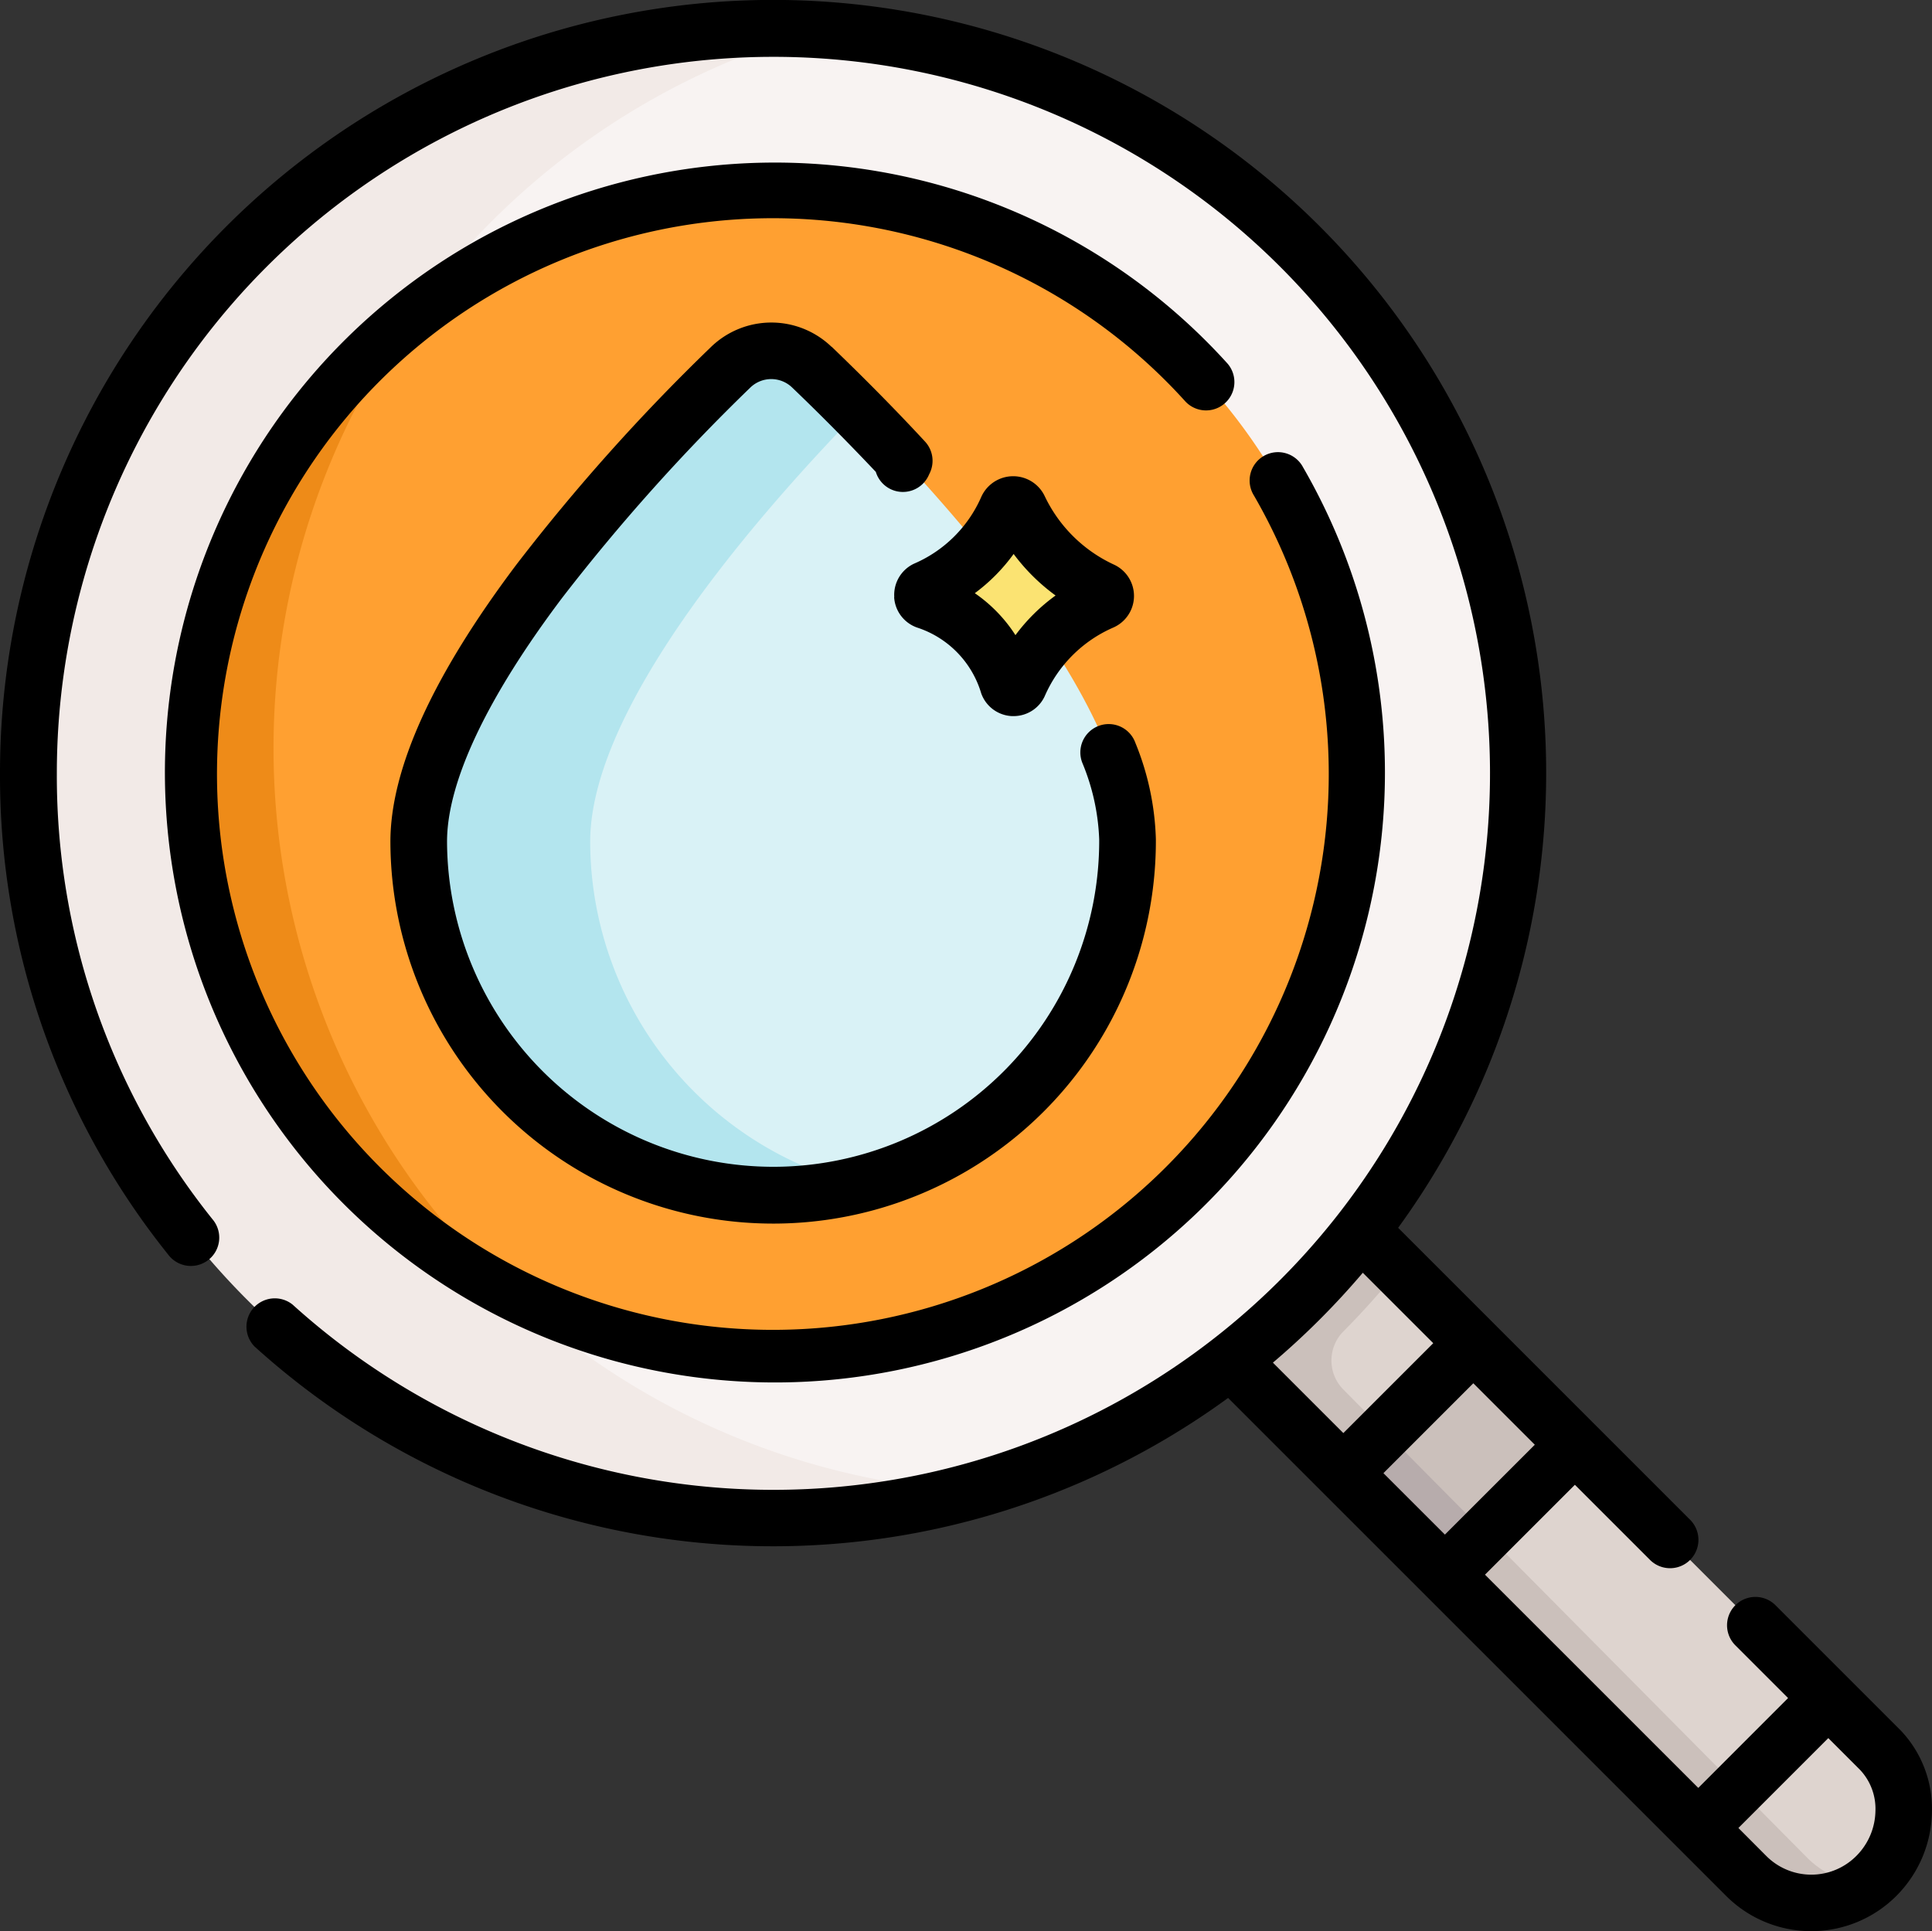 <svg id="_025-search" data-name="025-search" xmlns="http://www.w3.org/2000/svg" width="57.791" height="57.776" viewBox="0 0 57.791 57.776">
  <rect x="0" y="0" width="57.791" height="57.776" fill="#333333" stroke="none"/>
  <g id="Grupo_1002626" data-name="Grupo 1002626" transform="translate(0.848 0.722)">
    <path id="Trazado_711955" data-name="Trazado 711955" d="M393.2,389.618l-9.016-9.017-1.308-.239-2.849,2.06.27,2.067,9.016,9.016a2.748,2.748,0,0,0,3.887-3.887Z" transform="translate(-337.923 -338.102)" fill="#ded4cf"/>
    <path id="Trazado_711956" data-name="Trazado 711956" d="M275.107,270.509l-3.361-3.361-7.53-7.481-3.74,3.778,7.382,7.591,3.362,3.361,1.806.682,2.56-2.753Z" transform="translate(-231.884 -231.048)" fill="#ded4cf"/>
    <g id="Grupo_1002625" data-name="Grupo 1002625">
      <path id="Trazado_711957" data-name="Trazado 711957" d="M311.585,317.715l-1.143-1.143-1.191-1.183-2.852,2.388-1.032-1.042-1.264,1.2.943.97,1.507,1.55,3.362,3.361,1.806.682.65-.7-2.458-2.48a1.235,1.235,0,0,1,.006-1.739A24.031,24.031,0,0,0,311.585,317.715Z" transform="translate(-270.58 -280.473)" fill="#cbc0bb"/>
      <circle id="Elipse_8341" data-name="Elipse 8341" cx="22.282" cy="22.282" r="22.282" transform="translate(0)" fill="#f8f3f2"/>
      <path id="Trazado_711958" data-name="Trazado 711958" d="M14.831,29.1A22.291,22.291,0,0,1,31.2,7.614q-.7-.044-1.419-.045A22.282,22.282,0,1,0,35.693,51.34,22.283,22.283,0,0,1,14.831,29.1Z" transform="translate(-7.5 -7.443)" fill="#f2eae7"/>
      <path id="Trazado_712020" data-name="Trazado 712020" d="M17.448,0A17.448,17.448,0,1,1,0,17.448,17.448,17.448,0,0,1,17.448,0Z" transform="translate(4.834 4.96)" fill="#ffa031"/>
      <path id="Trazado_711959" data-name="Trazado 711959" d="M59.925,112.756a22.285,22.285,0,0,1-3-29.323,17.452,17.452,0,0,0,3,29.323Z" transform="translate(-45.435 -74.733)" fill="#ee8b18"/>
      <path id="Trazado_711960" data-name="Trazado 711960" d="M391.135,406.917,380.416,396.1l-.389.281.27,2.067,9.016,9.016a2.749,2.749,0,0,0,3.6.252A2.744,2.744,0,0,1,391.135,406.917Z" transform="translate(-337.923 -352.061)" fill="#cbc0bb"/>
      <g id="XMLID_422_" transform="translate(39.327 39.471)">
        <g id="Grupo_1002624" data-name="Grupo 1002624" transform="translate(0 0)">
          <path id="Trazado_711961" data-name="Trazado 711961" d="M0,0H5.5V4.3H0Z" transform="translate(0 3.887) rotate(-45)" fill="#cbc0bb"/>
        </g>
      </g>
      <path id="Trazado_711962" data-name="Trazado 711962" d="M356.778,379.005l-1.242,1.242,3.038,3.038,1.228-1.228Z" transform="translate(-316.2 -336.899)" fill="#b7acac"/>
      <path id="Trazado_711963" data-name="Trazado 711963" d="M132.038,107.589a10.6,10.6,0,0,1-21.2.089c-.019-4.618,6.547-11.5,9.322-14.2a1.755,1.755,0,0,1,2.439-.01C125.395,96.143,132.018,102.971,132.038,107.589Z" transform="translate(-99.156 -83.198)" fill="#d9f2f6"/>
      <path id="Trazado_711964" data-name="Trazado 711964" d="M115.962,107.677c-.017-3.985,4.872-9.657,8-12.873-.509-.515-.972-.968-1.361-1.34a1.755,1.755,0,0,0-2.439.01c-2.775,2.7-9.341,9.585-9.322,14.2A10.61,10.61,0,0,0,124,117.922,10.606,10.606,0,0,1,115.962,107.677Z" transform="translate(-99.156 -83.197)" fill="#b3e5ee"/>
      <path id="Trazado_711965" data-name="Trazado 711965" d="M246.66,133.7a4.71,4.71,0,0,1-2.423,2.417.185.185,0,0,0,.019.344,3.788,3.788,0,0,1,2.428,2.482.18.18,0,0,0,.332.015,4.81,4.81,0,0,1,2.481-2.474.184.184,0,0,0,.009-.334,5.149,5.149,0,0,1-2.487-2.459A.2.2,0,0,0,246.66,133.7Z" transform="translate(-217.385 -119.209)" fill="#fbe372"/>
    </g>
  </g>
  <g id="Grupo_1002627" data-name="Grupo 1002627" transform="translate(0 0)">
    <path id="Trazado_711966" data-name="Trazado 711966" d="M73.4,50.021a.848.848,0,0,0,1.259-1.135,18.247,18.247,0,1,0,2.252,3.093.848.848,0,1,0-1.467.849A16.628,16.628,0,1,1,73.4,50.021Z" transform="translate(-37.935 -38.003)"/>
    <path id="Trazado_711967" data-name="Trazado 711967" d="M116.529,86.171a2.594,2.594,0,0,0-3.617.015,59.094,59.094,0,0,0-5.795,6.48c-2.52,3.344-3.793,6.148-3.784,8.334a11.449,11.449,0,0,0,11.447,11.4h.05a11.449,11.449,0,0,0,11.4-11.5,8.212,8.212,0,0,0-.613-2.882.848.848,0,1,0-1.582.61,6.558,6.558,0,0,1,.5,2.279,9.754,9.754,0,0,1-9.713,9.794h-.042a9.765,9.765,0,0,1-9.753-9.713c-.007-1.781,1.183-4.308,3.442-7.306a58.47,58.47,0,0,1,5.623-6.286.9.9,0,0,1,1.261-.005c.6.574,1.5,1.462,2.5,2.521a.847.847,0,0,0,1.587.091l.007-.016.024-.049a.848.848,0,0,0-.147-.934c-1.11-1.2-2.132-2.2-2.794-2.838Z" transform="translate(-91.655 -75.795)"/>
    <path id="Trazado_711968" data-name="Trazado 711968" d="M236.63,129.7a1.027,1.027,0,0,0,.705.916,2.954,2.954,0,0,1,1.9,1.963,1.025,1.025,0,0,0,.919.68h.049a1.025,1.025,0,0,0,.93-.593,3.956,3.956,0,0,1,2.052-2.056,1.032,1.032,0,0,0,.037-1.875,4.286,4.286,0,0,1-2.091-2.063,1.045,1.045,0,0,0-1.9.042h0a3.856,3.856,0,0,1-2.008,1.986,1.03,1.03,0,0,0-.589,1Zm3.575-1.29a5.875,5.875,0,0,0,1.254,1.241,5.514,5.514,0,0,0-1.2,1.186,4.431,4.431,0,0,0-1.216-1.255A5.412,5.412,0,0,0,240.206,128.406Z" transform="translate(-209.884 -111.836)"/>
    <path id="Trazado_711969" data-name="Trazado 711969" d="M56.831,51.813l-3.722-3.722a.848.848,0,0,0-1.2,1.2l1.577,1.577L50.8,53.556,44.42,47.177l2.689-2.689,2.247,2.247a.848.848,0,0,0,1.2-1.2L41.822,36.8A23.125,23.125,0,1,0,0,23.2,22.884,22.884,0,0,0,5.03,37.6a.848.848,0,1,0,1.326-1.056A21.205,21.205,0,0,1,1.7,23.2a21.435,21.435,0,1,1,7.055,15.9A.848.848,0,0,0,7.613,40.35a23.105,23.105,0,0,0,29.123,1.54l14.9,14.9a3.6,3.6,0,0,0,5.086,0,3.636,3.636,0,0,0,1.067-2.514,3.4,3.4,0,0,0-.96-2.466Zm-13.61-5.835L41.382,44.14l2.689-2.689L45.91,43.29Zm-2.456-7.833,2.107,2.107-2.689,2.689-2.107-2.107A23.322,23.322,0,0,0,40.765,38.145Zm14.76,17.449a1.9,1.9,0,0,1-2.689,0L52,54.755l2.689-2.689.946.946a1.7,1.7,0,0,1,.464,1.235A1.949,1.949,0,0,1,55.525,55.594Z" transform="translate(0 -0.069)"/>
  </g>
</svg>
